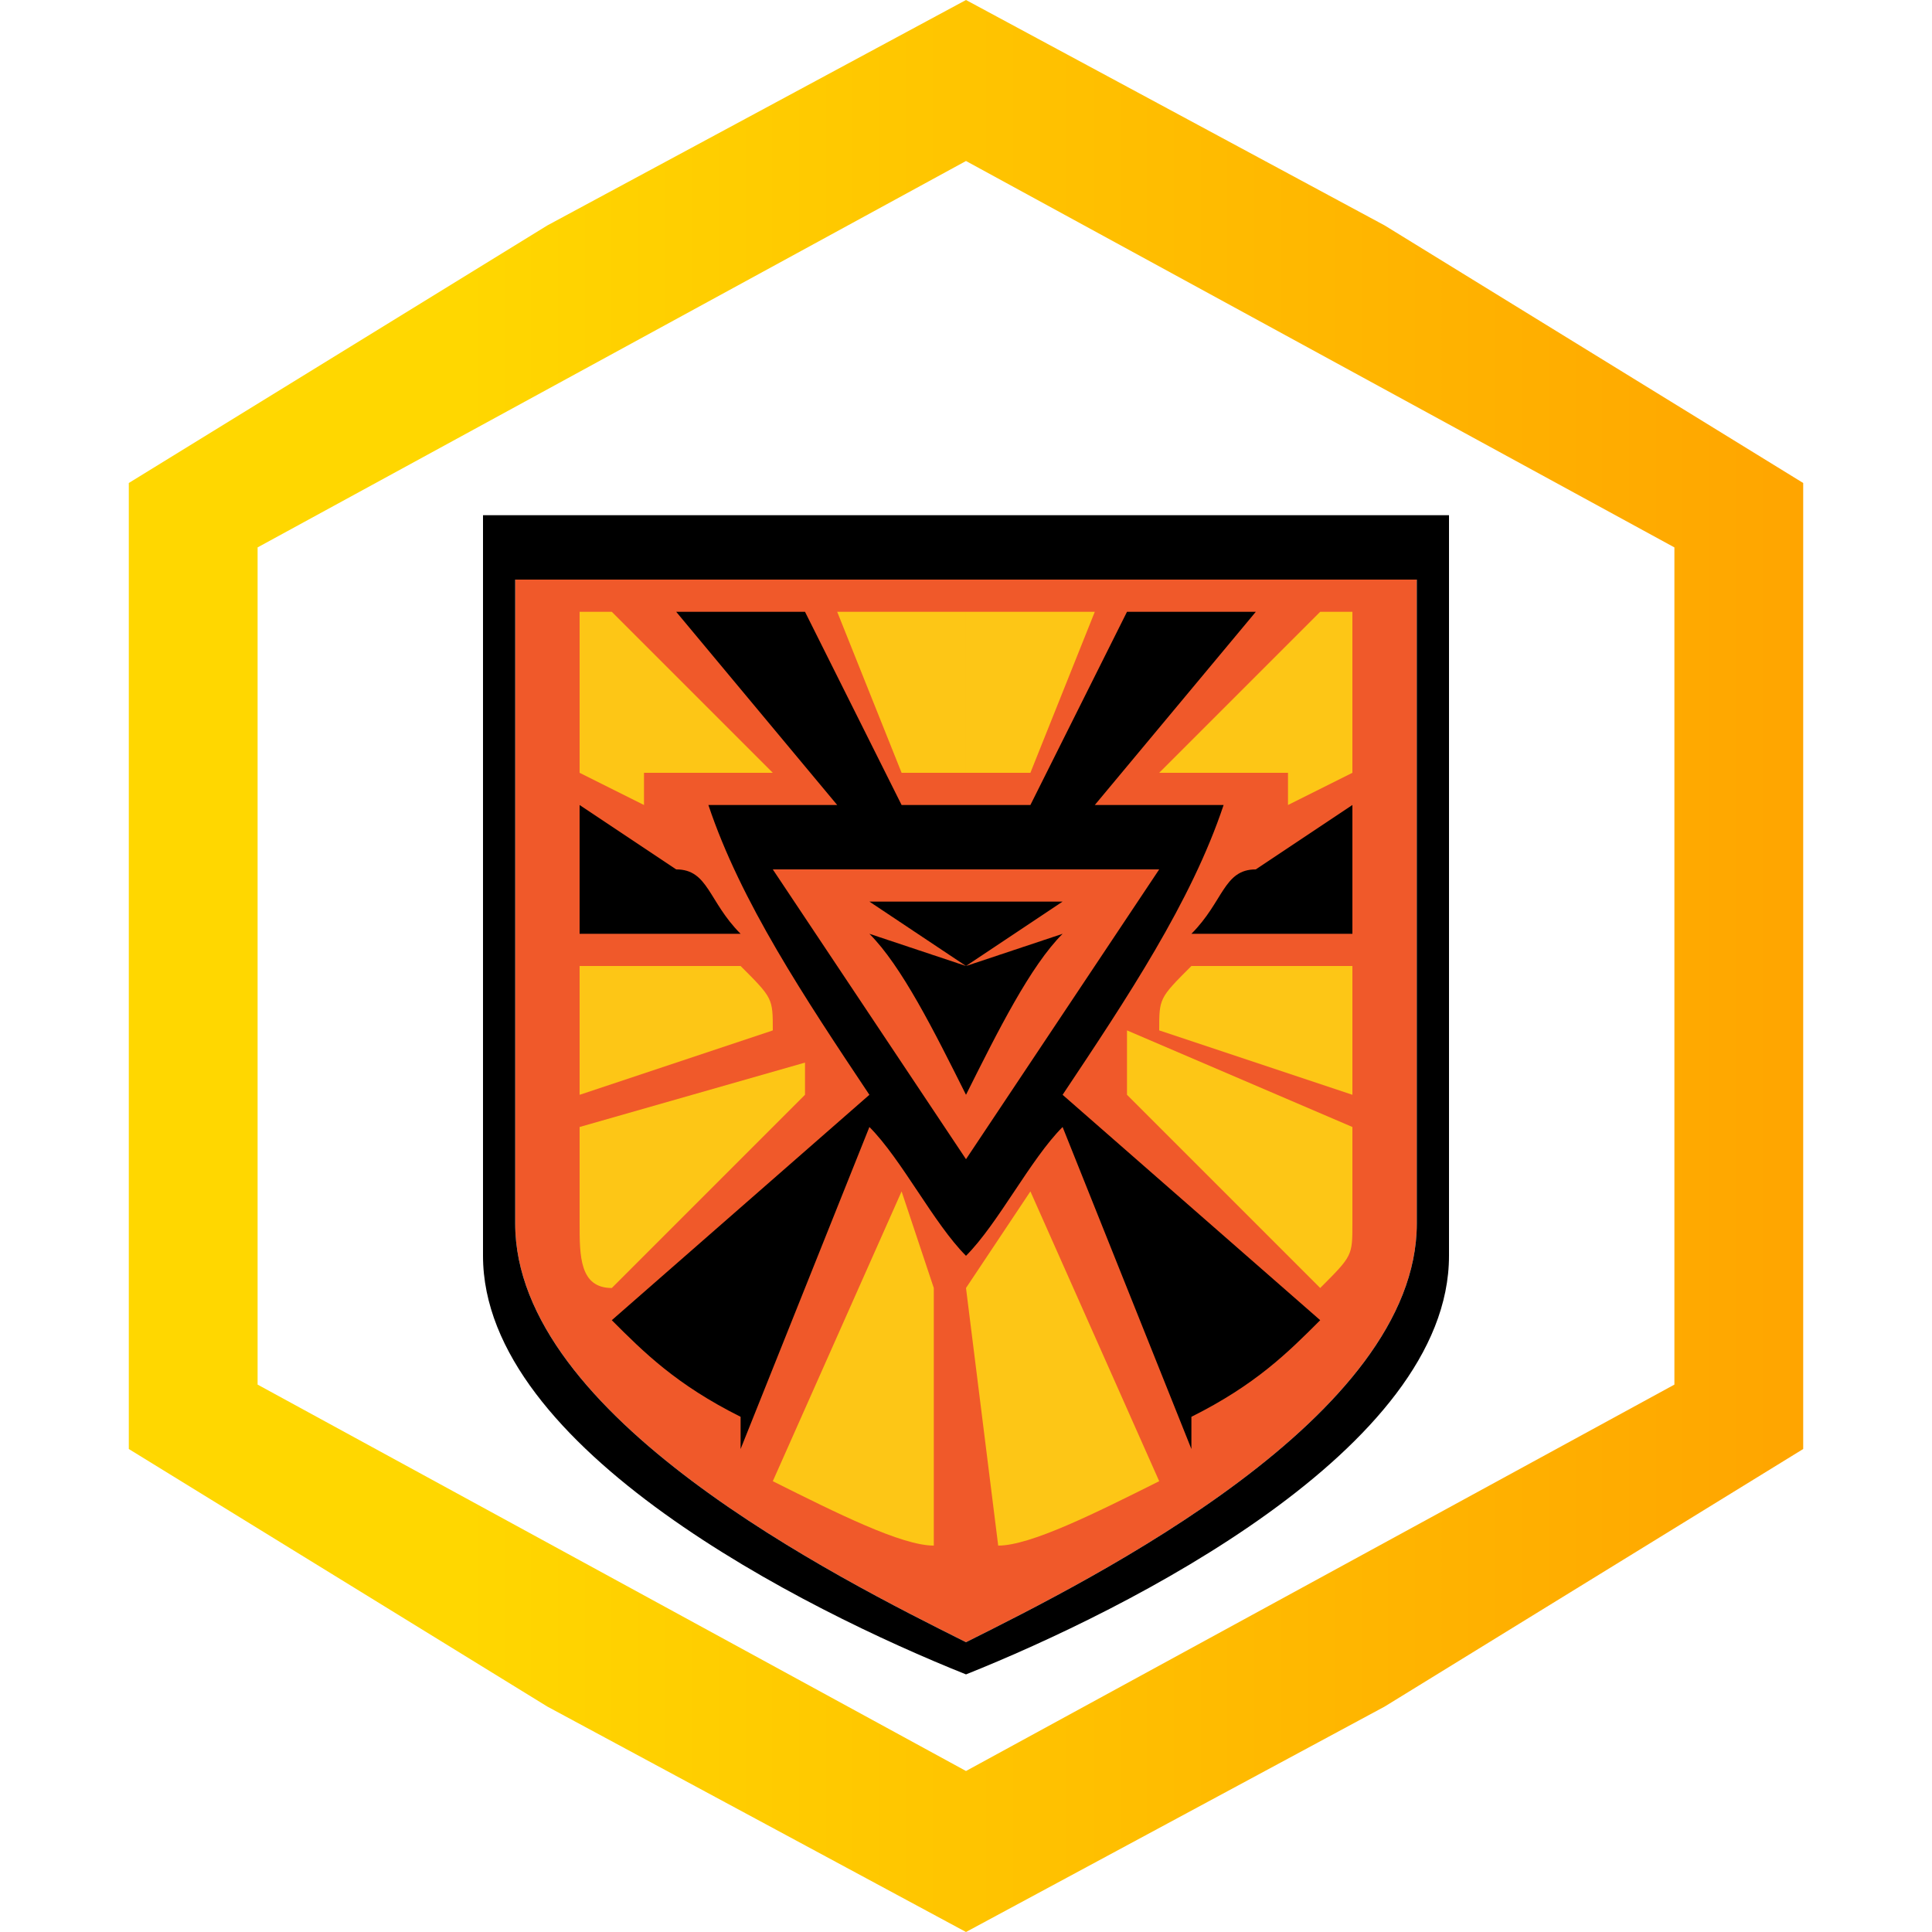 <?xml version="1.0" encoding="UTF-8"?>
<svg width="60px" height="60px" clip-rule="evenodd" fill-rule="evenodd" image-rendering="optimizeQuality" shape-rendering="geometricPrecision" text-rendering="geometricPrecision" version="1.1" viewBox="0 0 60 60" xml:space="preserve" xmlns="http://www.w3.org/2000/svg">
 <defs>
   <linearGradient id="id0" x1="4.02" x2="56" y1="60" y2="60" gradientUnits="userSpaceOnUse">
    <stop stop-color="gold" offset="0"/>
    <stop stop-color="gold" offset=".2"/>
    <stop stop-color="orange" offset="1"/>
   </linearGradient>
 </defs>
 
  
  <path d="m30 0 13 7 13 8v15 15l-13 8-13 7-13-7-13-8v-15-15l13-8 13-7zm0 5 22 12v13 13l-22 12-22-12v-13-13l22-12z" fill="url(#id0)"/>
  
  
   <path d="m16 18v20c0 6 10 11 14 13 4-2 14-7 14-13v-20h-28z" fill="#F0592A"/>
   <path d="m21 19 5 6h-4c1 3 3 6 5 9l-8 7c1 1 2 2 4 3v1l4-10c1 1 2 3 3 4 1-1 2-3 3-4l4 10v-1c2-1 3-2 4-3l-8-7c2-3 4-6 5-9h-4l5-6h-4l-3 6h-2-2l-3-6h-4zm-3 6v4h5c-1-1-1-2-2-2l-3-2zm24 0-3 2c-1 0-1 1-2 2h5v-4zm-9 2h3l-6 9-6-9h6 3zm-3 1h-3l3 2 3-2h-3zm-3 1c1 1 2 3 3 5v-4l-3-1zm6 0-3 1v4c1-2 2-4 3-5z"/><g fill="#FDC616">
   <path d="m32 37-2 3 1 8c1 0 3-1 5-2l-4-9z"/>
   <path d="m28 37-4 9c2 1 4 2 5 2v-8l-1-3z"/>
   <path d="m35 32v2l6 6c1-1 1-1 1-2v-3l-7-3z"/>
   <path d="m25 33-7 2v3c0 1 0 2 1 2l6-6v-1z"/>
   <path d="m37 30c-1 1-1 1-1 2l6 2v-4h-5z"/>
   <path d="m18 30v4l6-2c0-1 0-1-1-2h-5z"/>
   <path d="m41 19-5 5h2 2v1l2-1v-5h-1z"/>
   <path d="m30 19v5h2l2-5h-4z"/>
   <path d="m26 19 2 5h2v-5h-4z"/>
   <path d="m18 19v5l2 1v-1h2 2l-5-5h-1z"/>
   </g><path d="m16 18v20c0 6 10 11 14 13 4-2 14-7 14-13v-20h-28zm28-2h1v2 21c0 6-10 11-15 13-5-2-15-7-15-13v-21-2h1 28z"/>
  
 
</svg>
